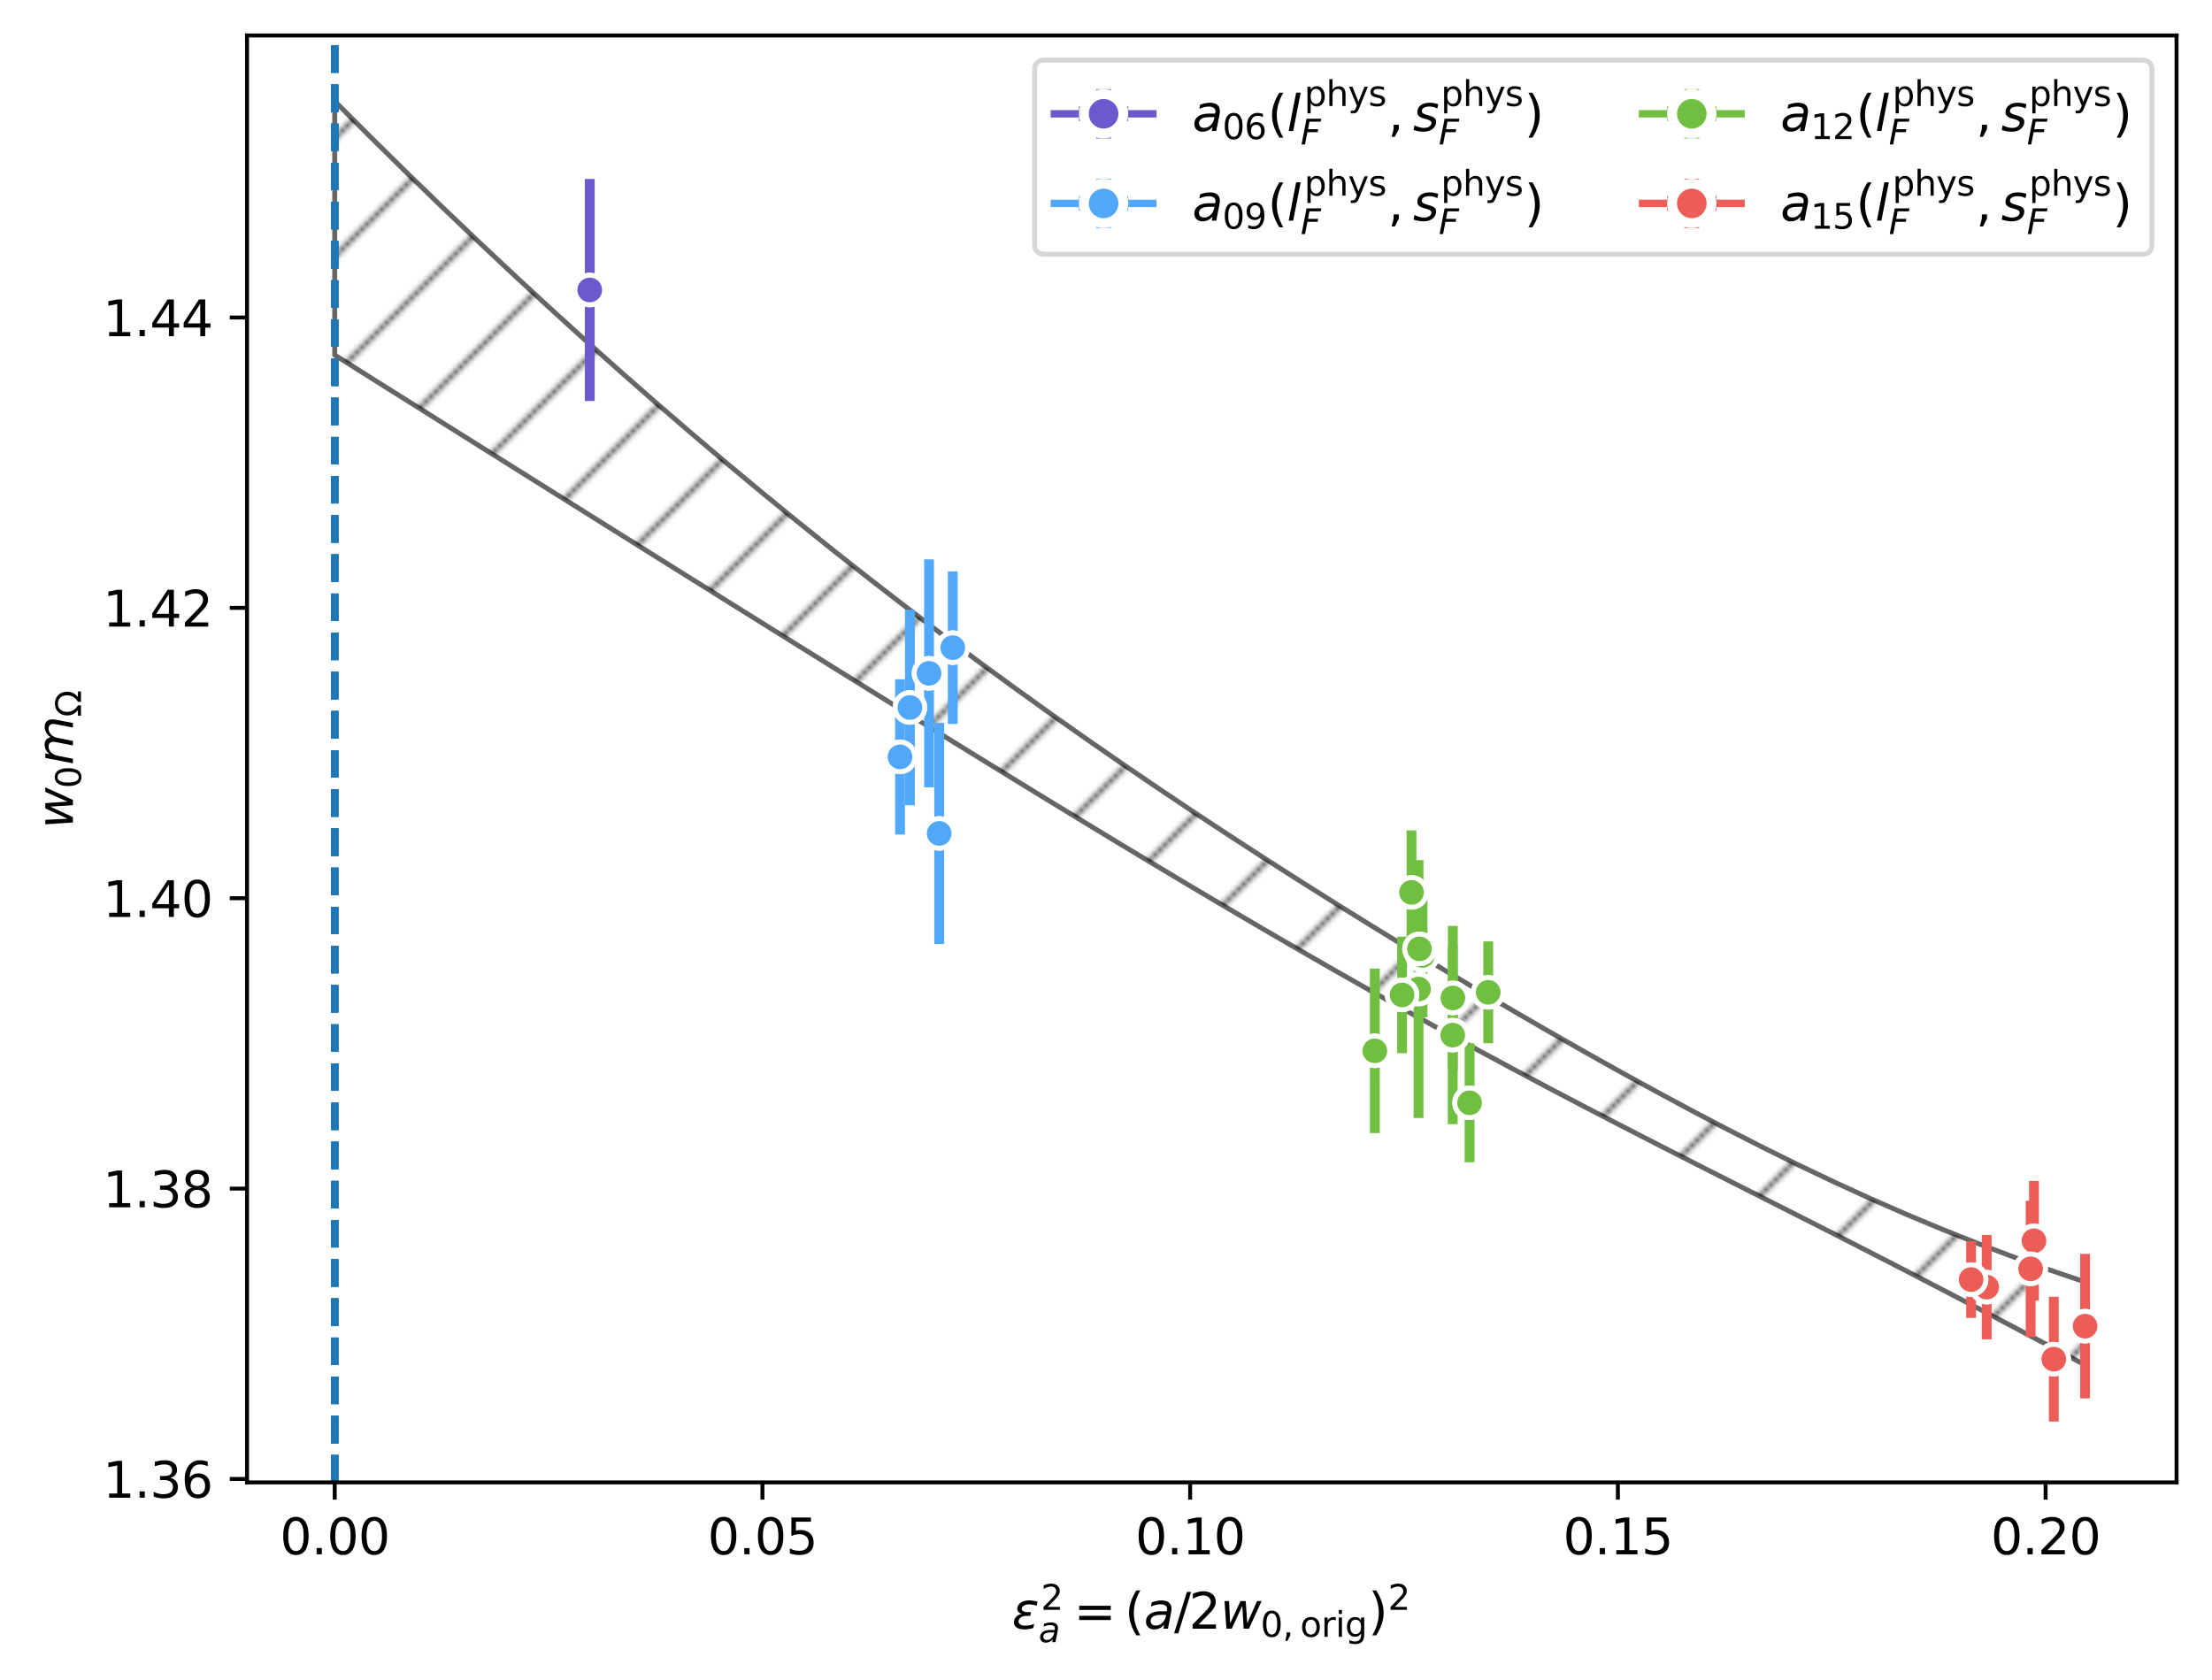 <?xml version="1.0" encoding="utf-8" standalone="no"?>
<!DOCTYPE svg PUBLIC "-//W3C//DTD SVG 1.1//EN"
  "http://www.w3.org/Graphics/SVG/1.1/DTD/svg11.dtd">
<svg xmlns:xlink="http://www.w3.org/1999/xlink" width="449.024pt" height="341.038pt" viewBox="0 0 449.024 341.038" xmlns="http://www.w3.org/2000/svg" version="1.1">
 <defs>
  <style type="text/css">*{stroke-linejoin: round; stroke-linecap: butt}</style>
 </defs>
 <g id="figure_1">
  <g id="patch_1">
   <path d="M 0 341.038 
L 449.024 341.038 
L 449.024 0 
L 0 0 
z
" style="fill: #ffffff"/>
  </g>
  <g id="axes_1">
   <g id="patch_2">
    <path d="M 50.144 300.96 
L 441.824 300.96 
L 441.824 7.2 
L 50.144 7.2 
z
" style="fill: #ffffff"/>
   </g>
   <g id="FillBetweenPolyCollection_1">
    <path d="M 67.947 20.553 
L 67.947 72.084 
L 75.199 76.644 
L 82.45 81.202 
L 89.701 85.758 
L 96.953 90.313 
L 104.204 94.865 
L 111.455 99.414 
L 118.707 103.961 
L 125.958 108.505 
L 133.209 113.047 
L 140.461 117.584 
L 147.712 122.118 
L 154.963 126.648 
L 162.215 131.172 
L 169.466 135.691 
L 176.717 140.202 
L 183.969 144.704 
L 191.22 149.195 
L 198.471 153.674 
L 205.722 158.136 
L 212.974 162.58 
L 220.225 167.002 
L 227.476 171.399 
L 234.728 175.766 
L 241.979 180.1 
L 249.23 184.397 
L 256.482 188.653 
L 263.733 192.865 
L 270.984 197.03 
L 278.236 201.146 
L 285.487 205.209 
L 292.738 209.22 
L 299.99 213.177 
L 307.241 217.081 
L 314.492 220.935 
L 321.744 224.74 
L 328.995 228.501 
L 336.246 232.226 
L 343.498 235.921 
L 350.749 239.597 
L 358 243.265 
L 365.251 246.935 
L 372.503 250.617 
L 379.754 254.322 
L 387.005 258.053 
L 394.257 261.814 
L 401.508 265.605 
L 408.759 269.424 
L 416.011 273.267 
L 423.262 277.131 
L 423.262 260.275 
L 423.262 260.275 
L 416.011 257.807 
L 408.759 255.204 
L 401.508 252.461 
L 394.257 249.576 
L 387.005 246.546 
L 379.754 243.372 
L 372.503 240.056 
L 365.251 236.604 
L 358 233.024 
L 350.749 229.328 
L 343.498 225.525 
L 336.246 221.628 
L 328.995 217.645 
L 321.744 213.585 
L 314.492 209.453 
L 307.241 205.256 
L 299.99 200.995 
L 292.738 196.672 
L 285.487 192.289 
L 278.236 187.844 
L 270.984 183.337 
L 263.733 178.766 
L 256.482 174.127 
L 249.23 169.418 
L 241.979 164.635 
L 234.728 159.776 
L 227.476 154.835 
L 220.225 149.81 
L 212.974 144.696 
L 205.722 139.49 
L 198.471 134.188 
L 191.22 128.789 
L 183.969 123.288 
L 176.717 117.684 
L 169.466 111.975 
L 162.215 106.159 
L 154.963 100.236 
L 147.712 94.204 
L 140.461 88.063 
L 133.209 81.811 
L 125.958 75.449 
L 118.707 68.977 
L 111.455 62.393 
L 104.204 55.698 
L 96.953 48.892 
L 89.701 41.975 
L 82.45 34.946 
L 75.199 27.805 
L 67.947 20.553 
z
" clip-path="url(#pa8b507c414)" style="fill: url(#h93d1b6ee39); stroke: #000000; stroke-opacity: 0.6"/>
   </g>
   <g id="matplotlib.axis_1">
    <g id="xtick_1">
     <g id="line2d_1">
      <defs>
       <path id="mc426a10a10" d="M 0 0 
L 0 3.5 
" style="stroke: #000000; stroke-width: 0.8"/>
      </defs>
      <g>
       <use xlink:href="#mc426a10a10" x="67.947" y="300.96" style="stroke: #000000; stroke-width: 0.8"/>
      </g>
     </g>
     <g id="text_1">
      <!-- 0.00 -->
      <g transform="translate(56.815 315.558) scale(0.1 -0.1)">
       <defs>
        <path id="DejaVuSans-30" d="M 2034 4250 
Q 1547 4250 1301 3770 
Q 1056 3291 1056 2328 
Q 1056 1369 1301 889 
Q 1547 409 2034 409 
Q 2525 409 2770 889 
Q 3016 1369 3016 2328 
Q 3016 3291 2770 3770 
Q 2525 4250 2034 4250 
z
M 2034 4750 
Q 2819 4750 3233 4129 
Q 3647 3509 3647 2328 
Q 3647 1150 3233 529 
Q 2819 -91 2034 -91 
Q 1250 -91 836 529 
Q 422 1150 422 2328 
Q 422 3509 836 4129 
Q 1250 4750 2034 4750 
z
" transform="scale(0.016)"/>
        <path id="DejaVuSans-2e" d="M 684 794 
L 1344 794 
L 1344 0 
L 684 0 
L 684 794 
z
" transform="scale(0.016)"/>
       </defs>
       <use xlink:href="#DejaVuSans-30"/>
       <use xlink:href="#DejaVuSans-2e" transform="translate(63.623 0)"/>
       <use xlink:href="#DejaVuSans-30" transform="translate(95.41 0)"/>
       <use xlink:href="#DejaVuSans-30" transform="translate(159.033 0)"/>
      </g>
     </g>
    </g>
    <g id="xtick_2">
     <g id="line2d_2">
      <g>
       <use xlink:href="#mc426a10a10" x="154.772" y="300.96" style="stroke: #000000; stroke-width: 0.8"/>
      </g>
     </g>
     <g id="text_2">
      <!-- 0.05 -->
      <g transform="translate(143.639 315.558) scale(0.1 -0.1)">
       <defs>
        <path id="DejaVuSans-35" d="M 691 4666 
L 3169 4666 
L 3169 4134 
L 1269 4134 
L 1269 2991 
Q 1406 3038 1543 3061 
Q 1681 3084 1819 3084 
Q 2600 3084 3056 2656 
Q 3513 2228 3513 1497 
Q 3513 744 3044 326 
Q 2575 -91 1722 -91 
Q 1428 -91 1123 -41 
Q 819 9 494 109 
L 494 744 
Q 775 591 1075 516 
Q 1375 441 1709 441 
Q 2250 441 2565 725 
Q 2881 1009 2881 1497 
Q 2881 1984 2565 2268 
Q 2250 2553 1709 2553 
Q 1456 2553 1204 2497 
Q 953 2441 691 2322 
L 691 4666 
z
" transform="scale(0.016)"/>
       </defs>
       <use xlink:href="#DejaVuSans-30"/>
       <use xlink:href="#DejaVuSans-2e" transform="translate(63.623 0)"/>
       <use xlink:href="#DejaVuSans-30" transform="translate(95.41 0)"/>
       <use xlink:href="#DejaVuSans-35" transform="translate(159.033 0)"/>
      </g>
     </g>
    </g>
    <g id="xtick_3">
     <g id="line2d_3">
      <g>
       <use xlink:href="#mc426a10a10" x="241.596" y="300.96" style="stroke: #000000; stroke-width: 0.8"/>
      </g>
     </g>
     <g id="text_3">
      <!-- 0.10 -->
      <g transform="translate(230.464 315.558) scale(0.1 -0.1)">
       <defs>
        <path id="DejaVuSans-31" d="M 794 531 
L 1825 531 
L 1825 4091 
L 703 3866 
L 703 4441 
L 1819 4666 
L 2450 4666 
L 2450 531 
L 3481 531 
L 3481 0 
L 794 0 
L 794 531 
z
" transform="scale(0.016)"/>
       </defs>
       <use xlink:href="#DejaVuSans-30"/>
       <use xlink:href="#DejaVuSans-2e" transform="translate(63.623 0)"/>
       <use xlink:href="#DejaVuSans-31" transform="translate(95.41 0)"/>
       <use xlink:href="#DejaVuSans-30" transform="translate(159.033 0)"/>
      </g>
     </g>
    </g>
    <g id="xtick_4">
     <g id="line2d_4">
      <g>
       <use xlink:href="#mc426a10a10" x="328.421" y="300.96" style="stroke: #000000; stroke-width: 0.8"/>
      </g>
     </g>
     <g id="text_4">
      <!-- 0.15 -->
      <g transform="translate(317.288 315.558) scale(0.1 -0.1)">
       <use xlink:href="#DejaVuSans-30"/>
       <use xlink:href="#DejaVuSans-2e" transform="translate(63.623 0)"/>
       <use xlink:href="#DejaVuSans-31" transform="translate(95.41 0)"/>
       <use xlink:href="#DejaVuSans-35" transform="translate(159.033 0)"/>
      </g>
     </g>
    </g>
    <g id="xtick_5">
     <g id="line2d_5">
      <g>
       <use xlink:href="#mc426a10a10" x="415.245" y="300.96" style="stroke: #000000; stroke-width: 0.8"/>
      </g>
     </g>
     <g id="text_5">
      <!-- 0.20 -->
      <g transform="translate(404.113 315.558) scale(0.1 -0.1)">
       <defs>
        <path id="DejaVuSans-32" d="M 1228 531 
L 3431 531 
L 3431 0 
L 469 0 
L 469 531 
Q 828 903 1448 1529 
Q 2069 2156 2228 2338 
Q 2531 2678 2651 2914 
Q 2772 3150 2772 3378 
Q 2772 3750 2511 3984 
Q 2250 4219 1831 4219 
Q 1534 4219 1204 4116 
Q 875 4013 500 3803 
L 500 4441 
Q 881 4594 1212 4672 
Q 1544 4750 1819 4750 
Q 2544 4750 2975 4387 
Q 3406 4025 3406 3419 
Q 3406 3131 3298 2873 
Q 3191 2616 2906 2266 
Q 2828 2175 2409 1742 
Q 1991 1309 1228 531 
z
" transform="scale(0.016)"/>
       </defs>
       <use xlink:href="#DejaVuSans-30"/>
       <use xlink:href="#DejaVuSans-2e" transform="translate(63.623 0)"/>
       <use xlink:href="#DejaVuSans-32" transform="translate(95.41 0)"/>
       <use xlink:href="#DejaVuSans-30" transform="translate(159.033 0)"/>
      </g>
     </g>
    </g>
    <g id="text_6">
     <!-- $\epsilon^2_a = (a / 2 w_{0,\mathrm{orig}})^2$ -->
     <g transform="translate(205.434 330.738) scale(0.1 -0.1)">
      <defs>
       <path id="DejaVuSans-Oblique-3b5" d="M 1263 1888 
Q 925 1963 778 2166 
Q 669 2309 669 2503 
Q 669 3034 1175 3344 
Q 1575 3588 2188 3588 
Q 2425 3588 2684 3550 
Q 2944 3513 3234 3438 
L 3134 2916 
Q 2847 3006 2606 3047 
Q 2359 3088 2138 3088 
Q 1766 3088 1522 2944 
Q 1228 2772 1228 2522 
Q 1228 2356 1381 2241 
Q 1563 2103 1925 2103 
L 2409 2103 
L 2319 1628 
L 1856 1628 
Q 1425 1628 1172 1469 
Q 828 1253 828 916 
Q 828 703 1013 563 
Q 1244 388 1716 388 
Q 2006 388 2284 444 
Q 2563 503 2806 619 
L 2700 84 
Q 2403 -3 2131 -47 
Q 1859 -91 1609 -91 
Q 866 -91 516 194 
Q 250 413 250 781 
Q 250 1278 600 1584 
Q 859 1813 1263 1888 
z
" transform="scale(0.016)"/>
       <path id="DejaVuSans-Oblique-61" d="M 3438 1997 
L 3047 0 
L 2472 0 
L 2578 531 
Q 2325 219 2001 64 
Q 1678 -91 1281 -91 
Q 834 -91 548 182 
Q 263 456 263 884 
Q 263 1497 752 1853 
Q 1241 2209 2100 2209 
L 2900 2209 
L 2931 2363 
Q 2938 2388 2941 2417 
Q 2944 2447 2944 2509 
Q 2944 2788 2717 2942 
Q 2491 3097 2081 3097 
Q 1800 3097 1504 3025 
Q 1209 2953 897 2809 
L 997 3341 
Q 1322 3463 1633 3523 
Q 1944 3584 2234 3584 
Q 2853 3584 3176 3315 
Q 3500 3047 3500 2534 
Q 3500 2431 3484 2292 
Q 3469 2153 3438 1997 
z
M 2816 1759 
L 2241 1759 
Q 1534 1759 1195 1570 
Q 856 1381 856 984 
Q 856 709 1029 553 
Q 1203 397 1509 397 
Q 1978 397 2328 733 
Q 2678 1069 2791 1631 
L 2816 1759 
z
" transform="scale(0.016)"/>
       <path id="DejaVuSans-3d" d="M 678 2906 
L 4684 2906 
L 4684 2381 
L 678 2381 
L 678 2906 
z
M 678 1631 
L 4684 1631 
L 4684 1100 
L 678 1100 
L 678 1631 
z
" transform="scale(0.016)"/>
       <path id="DejaVuSans-28" d="M 1984 4856 
Q 1566 4138 1362 3434 
Q 1159 2731 1159 2009 
Q 1159 1288 1364 580 
Q 1569 -128 1984 -844 
L 1484 -844 
Q 1016 -109 783 600 
Q 550 1309 550 2009 
Q 550 2706 781 3412 
Q 1013 4119 1484 4856 
L 1984 4856 
z
" transform="scale(0.016)"/>
       <path id="DejaVuSans-2f" d="M 1625 4666 
L 2156 4666 
L 531 -594 
L 0 -594 
L 1625 4666 
z
" transform="scale(0.016)"/>
       <path id="DejaVuSans-Oblique-77" d="M 544 3500 
L 1113 3500 
L 1259 684 
L 2566 3500 
L 3231 3500 
L 3425 684 
L 4666 3500 
L 5241 3500 
L 3641 0 
L 2969 0 
L 2797 2900 
L 1459 0 
L 781 0 
L 544 3500 
z
" transform="scale(0.016)"/>
       <path id="DejaVuSans-2c" d="M 750 794 
L 1409 794 
L 1409 256 
L 897 -744 
L 494 -744 
L 750 256 
L 750 794 
z
" transform="scale(0.016)"/>
       <path id="DejaVuSans-6f" d="M 1959 3097 
Q 1497 3097 1228 2736 
Q 959 2375 959 1747 
Q 959 1119 1226 758 
Q 1494 397 1959 397 
Q 2419 397 2687 759 
Q 2956 1122 2956 1747 
Q 2956 2369 2687 2733 
Q 2419 3097 1959 3097 
z
M 1959 3584 
Q 2709 3584 3137 3096 
Q 3566 2609 3566 1747 
Q 3566 888 3137 398 
Q 2709 -91 1959 -91 
Q 1206 -91 779 398 
Q 353 888 353 1747 
Q 353 2609 779 3096 
Q 1206 3584 1959 3584 
z
" transform="scale(0.016)"/>
       <path id="DejaVuSans-72" d="M 2631 2963 
Q 2534 3019 2420 3045 
Q 2306 3072 2169 3072 
Q 1681 3072 1420 2755 
Q 1159 2438 1159 1844 
L 1159 0 
L 581 0 
L 581 3500 
L 1159 3500 
L 1159 2956 
Q 1341 3275 1631 3429 
Q 1922 3584 2338 3584 
Q 2397 3584 2469 3576 
Q 2541 3569 2628 3553 
L 2631 2963 
z
" transform="scale(0.016)"/>
       <path id="DejaVuSans-69" d="M 603 3500 
L 1178 3500 
L 1178 0 
L 603 0 
L 603 3500 
z
M 603 4863 
L 1178 4863 
L 1178 4134 
L 603 4134 
L 603 4863 
z
" transform="scale(0.016)"/>
       <path id="DejaVuSans-67" d="M 2906 1791 
Q 2906 2416 2648 2759 
Q 2391 3103 1925 3103 
Q 1463 3103 1205 2759 
Q 947 2416 947 1791 
Q 947 1169 1205 825 
Q 1463 481 1925 481 
Q 2391 481 2648 825 
Q 2906 1169 2906 1791 
z
M 3481 434 
Q 3481 -459 3084 -895 
Q 2688 -1331 1869 -1331 
Q 1566 -1331 1297 -1286 
Q 1028 -1241 775 -1147 
L 775 -588 
Q 1028 -725 1275 -790 
Q 1522 -856 1778 -856 
Q 2344 -856 2625 -561 
Q 2906 -266 2906 331 
L 2906 616 
Q 2728 306 2450 153 
Q 2172 0 1784 0 
Q 1141 0 747 490 
Q 353 981 353 1791 
Q 353 2603 747 3093 
Q 1141 3584 1784 3584 
Q 2172 3584 2450 3431 
Q 2728 3278 2906 2969 
L 2906 3500 
L 3481 3500 
L 3481 434 
z
" transform="scale(0.016)"/>
       <path id="DejaVuSans-29" d="M 513 4856 
L 1013 4856 
Q 1481 4119 1714 3412 
Q 1947 2706 1947 2009 
Q 1947 1309 1714 600 
Q 1481 -109 1013 -844 
L 513 -844 
Q 928 -128 1133 580 
Q 1338 1288 1338 2009 
Q 1338 2731 1133 3434 
Q 928 4138 513 4856 
z
" transform="scale(0.016)"/>
      </defs>
      <use xlink:href="#DejaVuSans-Oblique-3b5" transform="translate(0 0.766)"/>
      <use xlink:href="#DejaVuSans-32" transform="translate(58.711 39.047) scale(0.7)"/>
      <use xlink:href="#DejaVuSans-Oblique-61" transform="translate(54.053 -26.578) scale(0.7)"/>
      <use xlink:href="#DejaVuSans-3d" transform="translate(125.464 0.766)"/>
      <use xlink:href="#DejaVuSans-28" transform="translate(228.736 0.766)"/>
      <use xlink:href="#DejaVuSans-Oblique-61" transform="translate(267.749 0.766)"/>
      <use xlink:href="#DejaVuSans-2f" transform="translate(329.029 0.766)"/>
      <use xlink:href="#DejaVuSans-32" transform="translate(359.095 0.766)"/>
      <use xlink:href="#DejaVuSans-Oblique-77" transform="translate(422.718 0.766)"/>
      <use xlink:href="#DejaVuSans-30" transform="translate(504.505 -15.641) scale(0.7)"/>
      <use xlink:href="#DejaVuSans-2c" transform="translate(549.041 -15.641) scale(0.7)"/>
      <use xlink:href="#DejaVuSans-6f" transform="translate(584.93 -15.641) scale(0.7)"/>
      <use xlink:href="#DejaVuSans-72" transform="translate(627.757 -15.641) scale(0.7)"/>
      <use xlink:href="#DejaVuSans-69" transform="translate(656.537 -15.641) scale(0.7)"/>
      <use xlink:href="#DejaVuSans-67" transform="translate(675.985 -15.641) scale(0.7)"/>
      <use xlink:href="#DejaVuSans-29" transform="translate(723.153 0.766)"/>
      <use xlink:href="#DejaVuSans-32" transform="translate(763.123 39.047) scale(0.7)"/>
     </g>
    </g>
   </g>
   <g id="matplotlib.axis_2">
    <g id="ytick_1">
     <g id="line2d_6">
      <defs>
       <path id="m1fed98cfb3" d="M 0 0 
L -3.5 0 
" style="stroke: #000000; stroke-width: 0.8"/>
      </defs>
      <g>
       <use xlink:href="#m1fed98cfb3" x="50.144" y="300.262" style="stroke: #000000; stroke-width: 0.8"/>
      </g>
     </g>
     <g id="text_7">
      <!-- 1.36 -->
      <g transform="translate(20.878 304.062) scale(0.1 -0.1)">
       <defs>
        <path id="DejaVuSans-33" d="M 2597 2516 
Q 3050 2419 3304 2112 
Q 3559 1806 3559 1356 
Q 3559 666 3084 287 
Q 2609 -91 1734 -91 
Q 1441 -91 1130 -33 
Q 819 25 488 141 
L 488 750 
Q 750 597 1062 519 
Q 1375 441 1716 441 
Q 2309 441 2620 675 
Q 2931 909 2931 1356 
Q 2931 1769 2642 2001 
Q 2353 2234 1838 2234 
L 1294 2234 
L 1294 2753 
L 1863 2753 
Q 2328 2753 2575 2939 
Q 2822 3125 2822 3475 
Q 2822 3834 2567 4026 
Q 2313 4219 1838 4219 
Q 1578 4219 1281 4162 
Q 984 4106 628 3988 
L 628 4550 
Q 988 4650 1302 4700 
Q 1616 4750 1894 4750 
Q 2613 4750 3031 4423 
Q 3450 4097 3450 3541 
Q 3450 3153 3228 2886 
Q 3006 2619 2597 2516 
z
" transform="scale(0.016)"/>
        <path id="DejaVuSans-36" d="M 2113 2584 
Q 1688 2584 1439 2293 
Q 1191 2003 1191 1497 
Q 1191 994 1439 701 
Q 1688 409 2113 409 
Q 2538 409 2786 701 
Q 3034 994 3034 1497 
Q 3034 2003 2786 2293 
Q 2538 2584 2113 2584 
z
M 3366 4563 
L 3366 3988 
Q 3128 4100 2886 4159 
Q 2644 4219 2406 4219 
Q 1781 4219 1451 3797 
Q 1122 3375 1075 2522 
Q 1259 2794 1537 2939 
Q 1816 3084 2150 3084 
Q 2853 3084 3261 2657 
Q 3669 2231 3669 1497 
Q 3669 778 3244 343 
Q 2819 -91 2113 -91 
Q 1303 -91 875 529 
Q 447 1150 447 2328 
Q 447 3434 972 4092 
Q 1497 4750 2381 4750 
Q 2619 4750 2861 4703 
Q 3103 4656 3366 4563 
z
" transform="scale(0.016)"/>
       </defs>
       <use xlink:href="#DejaVuSans-31"/>
       <use xlink:href="#DejaVuSans-2e" transform="translate(63.623 0)"/>
       <use xlink:href="#DejaVuSans-33" transform="translate(95.41 0)"/>
       <use xlink:href="#DejaVuSans-36" transform="translate(159.033 0)"/>
      </g>
     </g>
    </g>
    <g id="ytick_2">
     <g id="line2d_7">
      <g>
       <use xlink:href="#m1fed98cfb3" x="50.144" y="241.312" style="stroke: #000000; stroke-width: 0.8"/>
      </g>
     </g>
     <g id="text_8">
      <!-- 1.38 -->
      <g transform="translate(20.878 245.111) scale(0.1 -0.1)">
       <defs>
        <path id="DejaVuSans-38" d="M 2034 2216 
Q 1584 2216 1326 1975 
Q 1069 1734 1069 1313 
Q 1069 891 1326 650 
Q 1584 409 2034 409 
Q 2484 409 2743 651 
Q 3003 894 3003 1313 
Q 3003 1734 2745 1975 
Q 2488 2216 2034 2216 
z
M 1403 2484 
Q 997 2584 770 2862 
Q 544 3141 544 3541 
Q 544 4100 942 4425 
Q 1341 4750 2034 4750 
Q 2731 4750 3128 4425 
Q 3525 4100 3525 3541 
Q 3525 3141 3298 2862 
Q 3072 2584 2669 2484 
Q 3125 2378 3379 2068 
Q 3634 1759 3634 1313 
Q 3634 634 3220 271 
Q 2806 -91 2034 -91 
Q 1263 -91 848 271 
Q 434 634 434 1313 
Q 434 1759 690 2068 
Q 947 2378 1403 2484 
z
M 1172 3481 
Q 1172 3119 1398 2916 
Q 1625 2713 2034 2713 
Q 2441 2713 2670 2916 
Q 2900 3119 2900 3481 
Q 2900 3844 2670 4047 
Q 2441 4250 2034 4250 
Q 1625 4250 1398 4047 
Q 1172 3844 1172 3481 
z
" transform="scale(0.016)"/>
       </defs>
       <use xlink:href="#DejaVuSans-31"/>
       <use xlink:href="#DejaVuSans-2e" transform="translate(63.623 0)"/>
       <use xlink:href="#DejaVuSans-33" transform="translate(95.41 0)"/>
       <use xlink:href="#DejaVuSans-38" transform="translate(159.033 0)"/>
      </g>
     </g>
    </g>
    <g id="ytick_3">
     <g id="line2d_8">
      <g>
       <use xlink:href="#m1fed98cfb3" x="50.144" y="182.361" style="stroke: #000000; stroke-width: 0.8"/>
      </g>
     </g>
     <g id="text_9">
      <!-- 1.40 -->
      <g transform="translate(20.878 186.16) scale(0.1 -0.1)">
       <defs>
        <path id="DejaVuSans-34" d="M 2419 4116 
L 825 1625 
L 2419 1625 
L 2419 4116 
z
M 2253 4666 
L 3047 4666 
L 3047 1625 
L 3713 1625 
L 3713 1100 
L 3047 1100 
L 3047 0 
L 2419 0 
L 2419 1100 
L 313 1100 
L 313 1709 
L 2253 4666 
z
" transform="scale(0.016)"/>
       </defs>
       <use xlink:href="#DejaVuSans-31"/>
       <use xlink:href="#DejaVuSans-2e" transform="translate(63.623 0)"/>
       <use xlink:href="#DejaVuSans-34" transform="translate(95.41 0)"/>
       <use xlink:href="#DejaVuSans-30" transform="translate(159.033 0)"/>
      </g>
     </g>
    </g>
    <g id="ytick_4">
     <g id="line2d_9">
      <g>
       <use xlink:href="#m1fed98cfb3" x="50.144" y="123.41" style="stroke: #000000; stroke-width: 0.8"/>
      </g>
     </g>
     <g id="text_10">
      <!-- 1.42 -->
      <g transform="translate(20.878 127.209) scale(0.1 -0.1)">
       <use xlink:href="#DejaVuSans-31"/>
       <use xlink:href="#DejaVuSans-2e" transform="translate(63.623 0)"/>
       <use xlink:href="#DejaVuSans-34" transform="translate(95.41 0)"/>
       <use xlink:href="#DejaVuSans-32" transform="translate(159.033 0)"/>
      </g>
     </g>
    </g>
    <g id="ytick_5">
     <g id="line2d_10">
      <g>
       <use xlink:href="#m1fed98cfb3" x="50.144" y="64.459" style="stroke: #000000; stroke-width: 0.8"/>
      </g>
     </g>
     <g id="text_11">
      <!-- 1.44 -->
      <g transform="translate(20.878 68.258) scale(0.1 -0.1)">
       <use xlink:href="#DejaVuSans-31"/>
       <use xlink:href="#DejaVuSans-2e" transform="translate(63.623 0)"/>
       <use xlink:href="#DejaVuSans-34" transform="translate(95.41 0)"/>
       <use xlink:href="#DejaVuSans-34" transform="translate(159.033 0)"/>
      </g>
     </g>
    </g>
    <g id="text_12">
     <!-- $w_0 m_\Omega$ -->
     <g transform="translate(14.798 168.23) rotate(-90) scale(0.1 -0.1)">
      <defs>
       <path id="DejaVuSans-Oblique-6d" d="M 5747 2113 
L 5338 0 
L 4763 0 
L 5166 2094 
Q 5191 2228 5203 2325 
Q 5216 2422 5216 2491 
Q 5216 2772 5059 2928 
Q 4903 3084 4622 3084 
Q 4203 3084 3875 2770 
Q 3547 2456 3450 1953 
L 3066 0 
L 2491 0 
L 2900 2094 
Q 2925 2209 2937 2307 
Q 2950 2406 2950 2484 
Q 2950 2769 2794 2926 
Q 2638 3084 2363 3084 
Q 1938 3084 1609 2770 
Q 1281 2456 1184 1953 
L 800 0 
L 225 0 
L 909 3500 
L 1484 3500 
L 1375 2956 
Q 1609 3263 1923 3423 
Q 2238 3584 2597 3584 
Q 2978 3584 3223 3384 
Q 3469 3184 3519 2828 
Q 3781 3197 4126 3390 
Q 4472 3584 4856 3584 
Q 5306 3584 5551 3325 
Q 5797 3066 5797 2591 
Q 5797 2488 5784 2364 
Q 5772 2241 5747 2113 
z
" transform="scale(0.016)"/>
       <path id="DejaVuSans-3a9" d="M 4647 556 
L 4647 0 
L 2772 0 
L 2772 556 
Q 3325 859 3634 1378 
Q 3944 1897 3944 2528 
Q 3944 3278 3531 3731 
Q 3119 4184 2444 4184 
Q 1769 4184 1355 3729 
Q 941 3275 941 2528 
Q 941 1897 1250 1378 
Q 1563 859 2119 556 
L 2119 0 
L 244 0 
L 244 556 
L 1241 556 
Q 747 991 519 1456 
Q 294 1922 294 2497 
Q 294 3491 894 4106 
Q 1491 4722 2444 4722 
Q 3391 4722 3994 4106 
Q 4594 3494 4594 2528 
Q 4594 1922 4372 1459 
Q 4150 997 3647 556 
L 4647 556 
z
" transform="scale(0.016)"/>
      </defs>
      <use xlink:href="#DejaVuSans-Oblique-77"/>
      <use xlink:href="#DejaVuSans-30" transform="translate(81.787 -16.406) scale(0.7)"/>
      <use xlink:href="#DejaVuSans-Oblique-6d" transform="translate(129.058 0)"/>
      <use xlink:href="#DejaVuSans-3a9" transform="translate(226.47 -16.406) scale(0.7)"/>
     </g>
    </g>
   </g>
   <g id="line2d_11">
    <path d="M 67.947 300.96 
L 67.947 7.2 
" clip-path="url(#pa8b507c414)" style="fill: none; stroke-dasharray: 5.55,2.4; stroke-dashoffset: 0; stroke: #1f77b4; stroke-width: 1.5"/>
   </g>
   <g id="line2d_12">
    <path d="M 67.947 300.96 
L 67.947 7.2 
" clip-path="url(#pa8b507c414)" style="fill: none; stroke-dasharray: 5.55,2.4; stroke-dashoffset: 0; stroke: #1f77b4; stroke-width: 1.5"/>
   </g>
   <g id="line2d_13">
    <path d="M 67.947 300.96 
L 67.947 7.2 
" clip-path="url(#pa8b507c414)" style="fill: none; stroke-dasharray: 5.55,2.4; stroke-dashoffset: 0; stroke: #1f77b4; stroke-width: 1.5"/>
   </g>
   <g id="line2d_14">
    <path d="M 67.947 300.96 
L 67.947 7.2 
" clip-path="url(#pa8b507c414)" style="fill: none; stroke-dasharray: 5.55,2.4; stroke-dashoffset: 0; stroke: #1f77b4; stroke-width: 1.5"/>
   </g>
   <g id="line2d_15">
    <path d="M 67.947 300.96 
L 67.947 7.2 
" clip-path="url(#pa8b507c414)" style="fill: none; stroke-dasharray: 5.55,2.4; stroke-dashoffset: 0; stroke: #1f77b4; stroke-width: 1.5"/>
   </g>
   <g id="line2d_16">
    <path d="M 424.02 269.239 
L 422.504 269.239 
" clip-path="url(#pa8b507c414)" style="fill: none; stroke: #ec5d57; stroke-width: 2; stroke-linecap: square"/>
   </g>
   <g id="line2d_17">
    <path d="M 423.262 255.57 
L 423.262 282.908 
" clip-path="url(#pa8b507c414)" style="fill: none; stroke: #ec5d57; stroke-width: 2; stroke-linecap: square"/>
   </g>
   <g id="line2d_18">
    <path d="M 417.582 275.939 
L 416.244 275.939 
" clip-path="url(#pa8b507c414)" style="fill: none; stroke: #ec5d57; stroke-width: 2; stroke-linecap: square"/>
   </g>
   <g id="line2d_19">
    <path d="M 416.914 264.271 
L 416.912 287.607 
" clip-path="url(#pa8b507c414)" style="fill: none; stroke: #ec5d57; stroke-width: 2; stroke-linecap: square"/>
   </g>
   <g id="line2d_20">
    <path d="M 413.232 251.909 
L 412.534 251.908 
" clip-path="url(#pa8b507c414)" style="fill: none; stroke: #ec5d57; stroke-width: 2; stroke-linecap: square"/>
   </g>
   <g id="line2d_21">
    <path d="M 412.884 240.751 
L 412.883 263.066 
" clip-path="url(#pa8b507c414)" style="fill: none; stroke: #ec5d57; stroke-width: 2; stroke-linecap: square"/>
   </g>
   <g id="line2d_22">
    <path d="M 412.661 257.605 
L 411.755 257.604 
" clip-path="url(#pa8b507c414)" style="fill: none; stroke: #ec5d57; stroke-width: 2; stroke-linecap: square"/>
   </g>
   <g id="line2d_23">
    <path d="M 412.21 244.783 
L 412.207 270.426 
" clip-path="url(#pa8b507c414)" style="fill: none; stroke: #ec5d57; stroke-width: 2; stroke-linecap: square"/>
   </g>
   <g id="line2d_24">
    <path d="M 403.686 261.319 
L 402.89 261.319 
" clip-path="url(#pa8b507c414)" style="fill: none; stroke: #ec5d57; stroke-width: 2; stroke-linecap: square"/>
   </g>
   <g id="line2d_25">
    <path d="M 403.288 251.719 
L 403.287 270.918 
" clip-path="url(#pa8b507c414)" style="fill: none; stroke: #ec5d57; stroke-width: 2; stroke-linecap: square"/>
   </g>
   <g id="line2d_26">
    <path d="M 400.293 259.782 
L 399.943 259.782 
" clip-path="url(#pa8b507c414)" style="fill: none; stroke: #ec5d57; stroke-width: 2; stroke-linecap: square"/>
   </g>
   <g id="line2d_27">
    <path d="M 400.118 253.003 
L 400.119 266.561 
" clip-path="url(#pa8b507c414)" style="fill: none; stroke: #ec5d57; stroke-width: 2; stroke-linecap: square"/>
   </g>
   <g id="line2d_28">
    <path d="M 302.359 201.464 
L 301.847 201.464 
" clip-path="url(#pa8b507c414)" style="fill: none; stroke: #70bf41; stroke-width: 2; stroke-linecap: square"/>
   </g>
   <g id="line2d_29">
    <path d="M 302.103 192.131 
L 302.103 210.798 
" clip-path="url(#pa8b507c414)" style="fill: none; stroke: #70bf41; stroke-width: 2; stroke-linecap: square"/>
   </g>
   <g id="line2d_30">
    <path d="M 298.652 223.893 
L 297.985 223.893 
" clip-path="url(#pa8b507c414)" style="fill: none; stroke: #70bf41; stroke-width: 2; stroke-linecap: square"/>
   </g>
   <g id="line2d_31">
    <path d="M 298.319 212.824 
L 298.318 234.963 
" clip-path="url(#pa8b507c414)" style="fill: none; stroke: #70bf41; stroke-width: 2; stroke-linecap: square"/>
   </g>
   <g id="line2d_32">
    <path d="M 295.069 210.158 
L 294.724 210.158 
" clip-path="url(#pa8b507c414)" style="fill: none; stroke: #70bf41; stroke-width: 2; stroke-linecap: square"/>
   </g>
   <g id="line2d_33">
    <path d="M 294.897 193.08 
L 294.896 227.236 
" clip-path="url(#pa8b507c414)" style="fill: none; stroke: #70bf41; stroke-width: 2; stroke-linecap: square"/>
   </g>
   <g id="line2d_34">
    <path d="M 295.337 202.606 
L 294.504 202.606 
" clip-path="url(#pa8b507c414)" style="fill: none; stroke: #70bf41; stroke-width: 2; stroke-linecap: square"/>
   </g>
   <g id="line2d_35">
    <path d="M 294.922 188.975 
L 294.919 216.238 
" clip-path="url(#pa8b507c414)" style="fill: none; stroke: #70bf41; stroke-width: 2; stroke-linecap: square"/>
   </g>
   <g id="line2d_36">
    <path d="M 279.432 213.34 
L 278.739 213.34 
" clip-path="url(#pa8b507c414)" style="fill: none; stroke: #70bf41; stroke-width: 2; stroke-linecap: square"/>
   </g>
   <g id="line2d_37">
    <path d="M 279.081 197.632 
L 279.089 229.048 
" clip-path="url(#pa8b507c414)" style="fill: none; stroke: #70bf41; stroke-width: 2; stroke-linecap: square"/>
   </g>
   <g id="line2d_38">
    <path d="M 289.229 193.981 
L 288.293 193.981 
" clip-path="url(#pa8b507c414)" style="fill: none; stroke: #70bf41; stroke-width: 2; stroke-linecap: square"/>
   </g>
   <g id="line2d_39">
    <path d="M 288.761 182.426 
L 288.761 205.535 
" clip-path="url(#pa8b507c414)" style="fill: none; stroke: #70bf41; stroke-width: 2; stroke-linecap: square"/>
   </g>
   <g id="line2d_40">
    <path d="M 288.344 192.641 
L 287.95 192.641 
" clip-path="url(#pa8b507c414)" style="fill: none; stroke: #70bf41; stroke-width: 2; stroke-linecap: square"/>
   </g>
   <g id="line2d_41">
    <path d="M 288.147 179.639 
L 288.147 205.644 
" clip-path="url(#pa8b507c414)" style="fill: none; stroke: #70bf41; stroke-width: 2; stroke-linecap: square"/>
   </g>
   <g id="line2d_42">
    <path d="M 288.269 200.799 
L 287.636 200.799 
" clip-path="url(#pa8b507c414)" style="fill: none; stroke: #70bf41; stroke-width: 2; stroke-linecap: square"/>
   </g>
   <g id="line2d_43">
    <path d="M 287.953 175.618 
L 287.952 225.979 
" clip-path="url(#pa8b507c414)" style="fill: none; stroke: #70bf41; stroke-width: 2; stroke-linecap: square"/>
   </g>
   <g id="line2d_44">
    <path d="M 286.662 181.179 
L 286.393 181.179 
" clip-path="url(#pa8b507c414)" style="fill: none; stroke: #70bf41; stroke-width: 2; stroke-linecap: square"/>
   </g>
   <g id="line2d_45">
    <path d="M 286.528 169.599 
L 286.528 192.759 
" clip-path="url(#pa8b507c414)" style="fill: none; stroke: #70bf41; stroke-width: 2; stroke-linecap: square"/>
   </g>
   <g id="line2d_46">
    <path d="M 284.771 201.993 
L 284.457 201.993 
" clip-path="url(#pa8b507c414)" style="fill: none; stroke: #70bf41; stroke-width: 2; stroke-linecap: square"/>
   </g>
   <g id="line2d_47">
    <path d="M 284.614 191.169 
L 284.614 212.816 
" clip-path="url(#pa8b507c414)" style="fill: none; stroke: #70bf41; stroke-width: 2; stroke-linecap: square"/>
   </g>
   <g id="line2d_48">
    <path d="M 193.753 131.49 
L 193.06 131.49 
" clip-path="url(#pa8b507c414)" style="fill: none; stroke: #51a7f9; stroke-width: 2; stroke-linecap: square"/>
   </g>
   <g id="line2d_49">
    <path d="M 193.405 117 
L 193.408 145.981 
" clip-path="url(#pa8b507c414)" style="fill: none; stroke: #51a7f9; stroke-width: 2; stroke-linecap: square"/>
   </g>
   <g id="line2d_50">
    <path d="M 190.976 169.2 
L 190.323 169.2 
" clip-path="url(#pa8b507c414)" style="fill: none; stroke: #51a7f9; stroke-width: 2; stroke-linecap: square"/>
   </g>
   <g id="line2d_51">
    <path d="M 190.65 147.75 
L 190.649 190.65 
" clip-path="url(#pa8b507c414)" style="fill: none; stroke: #51a7f9; stroke-width: 2; stroke-linecap: square"/>
   </g>
   <g id="line2d_52">
    <path d="M 188.861 136.698 
L 188.31 136.698 
" clip-path="url(#pa8b507c414)" style="fill: none; stroke: #51a7f9; stroke-width: 2; stroke-linecap: square"/>
   </g>
   <g id="line2d_53">
    <path d="M 188.586 114.557 
L 188.585 158.839 
" clip-path="url(#pa8b507c414)" style="fill: none; stroke: #51a7f9; stroke-width: 2; stroke-linecap: square"/>
   </g>
   <g id="line2d_54">
    <path d="M 184.849 143.634 
L 184.566 143.634 
" clip-path="url(#pa8b507c414)" style="fill: none; stroke: #51a7f9; stroke-width: 2; stroke-linecap: square"/>
   </g>
   <g id="line2d_55">
    <path d="M 184.708 124.788 
L 184.707 162.481 
" clip-path="url(#pa8b507c414)" style="fill: none; stroke: #51a7f9; stroke-width: 2; stroke-linecap: square"/>
   </g>
   <g id="line2d_56">
    <path d="M 182.817 153.667 
L 182.579 153.667 
" clip-path="url(#pa8b507c414)" style="fill: none; stroke: #51a7f9; stroke-width: 2; stroke-linecap: square"/>
   </g>
   <g id="line2d_57">
    <path d="M 182.698 138.904 
L 182.698 168.43 
" clip-path="url(#pa8b507c414)" style="fill: none; stroke: #51a7f9; stroke-width: 2; stroke-linecap: square"/>
   </g>
   <g id="line2d_58">
    <path d="M 119.788 58.872 
L 119.646 58.872 
" clip-path="url(#pa8b507c414)" style="fill: none; stroke: #6a5acd; stroke-width: 2; stroke-linecap: square"/>
   </g>
   <g id="line2d_59">
    <path d="M 119.717 37.33 
L 119.717 80.415 
" clip-path="url(#pa8b507c414)" style="fill: none; stroke: #6a5acd; stroke-width: 2; stroke-linecap: square"/>
   </g>
   <g id="LineCollection_1"/>
   <g id="LineCollection_2"/>
   <g id="LineCollection_3"/>
   <g id="LineCollection_4"/>
   <g id="LineCollection_5"/>
   <g id="LineCollection_6"/>
   <g id="LineCollection_7"/>
   <g id="LineCollection_8"/>
   <g id="line2d_60"/>
   <g id="line2d_61"/>
   <g id="line2d_62"/>
   <g id="line2d_63"/>
   <g id="patch_3">
    <path d="M 50.144 300.96 
L 50.144 7.2 
" style="fill: none; stroke: #000000; stroke-width: 0.8; stroke-linejoin: miter; stroke-linecap: square"/>
   </g>
   <g id="patch_4">
    <path d="M 441.824 300.96 
L 441.824 7.2 
" style="fill: none; stroke: #000000; stroke-width: 0.8; stroke-linejoin: miter; stroke-linecap: square"/>
   </g>
   <g id="patch_5">
    <path d="M 50.144 300.96 
L 441.824 300.96 
" style="fill: none; stroke: #000000; stroke-width: 0.8; stroke-linejoin: miter; stroke-linecap: square"/>
   </g>
   <g id="patch_6">
    <path d="M 50.144 7.2 
L 441.824 7.2 
" style="fill: none; stroke: #000000; stroke-width: 0.8; stroke-linejoin: miter; stroke-linecap: square"/>
   </g>
   <g id="line2d_64">
    <path d="M 423.262 269.239 
" clip-path="url(#pa8b507c414)" style="fill: none; stroke: #ec5d57; stroke-width: 1.5; stroke-linecap: square"/>
    <defs>
     <path id="m8f45c86892" d="M 0 3 
C 0.796 3 1.559 2.684 2.121 2.121 
C 2.684 1.559 3 0.796 3 0 
C 3 -0.796 2.684 -1.559 2.121 -2.121 
C 1.559 -2.684 0.796 -3 0 -3 
C -0.796 -3 -1.559 -2.684 -2.121 -2.121 
C -2.684 -1.559 -3 -0.796 -3 0 
C -3 0.796 -2.684 1.559 -2.121 2.121 
C -1.559 2.684 -0.796 3 0 3 
z
" style="stroke: #ffffff"/>
    </defs>
    <g clip-path="url(#pa8b507c414)">
     <use xlink:href="#m8f45c86892" x="423.262" y="269.239" style="fill: #ec5d57; stroke: #ffffff"/>
    </g>
   </g>
   <g id="line2d_65">
    <path d="M 423.262 269.239 
" clip-path="url(#pa8b507c414)" style="fill: none; stroke: #ec5d57; stroke-width: 1.5; stroke-linecap: square"/>
    <g clip-path="url(#pa8b507c414)">
     <use xlink:href="#m8f45c86892" x="423.262" y="269.239" style="fill: #ec5d57; stroke: #ffffff"/>
    </g>
   </g>
   <g id="line2d_66">
    <path d="M 416.913 275.939 
" clip-path="url(#pa8b507c414)" style="fill: none; stroke: #ec5d57; stroke-width: 1.5; stroke-linecap: square"/>
    <g clip-path="url(#pa8b507c414)">
     <use xlink:href="#m8f45c86892" x="416.913" y="275.939" style="fill: #ec5d57; stroke: #ffffff"/>
    </g>
   </g>
   <g id="line2d_67">
    <path d="M 416.913 275.939 
" clip-path="url(#pa8b507c414)" style="fill: none; stroke: #ec5d57; stroke-width: 1.5; stroke-linecap: square"/>
    <g clip-path="url(#pa8b507c414)">
     <use xlink:href="#m8f45c86892" x="416.913" y="275.939" style="fill: #ec5d57; stroke: #ffffff"/>
    </g>
   </g>
   <g id="line2d_68">
    <path d="M 412.883 251.908 
" clip-path="url(#pa8b507c414)" style="fill: none; stroke: #ec5d57; stroke-width: 1.5; stroke-linecap: square"/>
    <g clip-path="url(#pa8b507c414)">
     <use xlink:href="#m8f45c86892" x="412.883" y="251.908" style="fill: #ec5d57; stroke: #ffffff"/>
    </g>
   </g>
   <g id="line2d_69">
    <path d="M 412.883 251.908 
" clip-path="url(#pa8b507c414)" style="fill: none; stroke: #ec5d57; stroke-width: 1.5; stroke-linecap: square"/>
    <g clip-path="url(#pa8b507c414)">
     <use xlink:href="#m8f45c86892" x="412.883" y="251.908" style="fill: #ec5d57; stroke: #ffffff"/>
    </g>
   </g>
   <g id="line2d_70">
    <path d="M 412.208 257.605 
" clip-path="url(#pa8b507c414)" style="fill: none; stroke: #ec5d57; stroke-width: 1.5; stroke-linecap: square"/>
    <g clip-path="url(#pa8b507c414)">
     <use xlink:href="#m8f45c86892" x="412.208" y="257.605" style="fill: #ec5d57; stroke: #ffffff"/>
    </g>
   </g>
   <g id="line2d_71">
    <path d="M 412.208 257.605 
" clip-path="url(#pa8b507c414)" style="fill: none; stroke: #ec5d57; stroke-width: 1.5; stroke-linecap: square"/>
    <g clip-path="url(#pa8b507c414)">
     <use xlink:href="#m8f45c86892" x="412.208" y="257.605" style="fill: #ec5d57; stroke: #ffffff"/>
    </g>
   </g>
   <g id="line2d_72">
    <path d="M 403.288 261.319 
" clip-path="url(#pa8b507c414)" style="fill: none; stroke: #ec5d57; stroke-width: 1.5; stroke-linecap: square"/>
    <g clip-path="url(#pa8b507c414)">
     <use xlink:href="#m8f45c86892" x="403.288" y="261.319" style="fill: #ec5d57; stroke: #ffffff"/>
    </g>
   </g>
   <g id="line2d_73">
    <path d="M 403.288 261.319 
" clip-path="url(#pa8b507c414)" style="fill: none; stroke: #ec5d57; stroke-width: 1.5; stroke-linecap: square"/>
    <g clip-path="url(#pa8b507c414)">
     <use xlink:href="#m8f45c86892" x="403.288" y="261.319" style="fill: #ec5d57; stroke: #ffffff"/>
    </g>
   </g>
   <g id="line2d_74">
    <path d="M 400.118 259.782 
" clip-path="url(#pa8b507c414)" style="fill: none; stroke: #ec5d57; stroke-width: 1.5; stroke-linecap: square"/>
    <g clip-path="url(#pa8b507c414)">
     <use xlink:href="#m8f45c86892" x="400.118" y="259.782" style="fill: #ec5d57; stroke: #ffffff"/>
    </g>
   </g>
   <g id="line2d_75">
    <path d="M 400.118 259.782 
" clip-path="url(#pa8b507c414)" style="fill: none; stroke: #ec5d57; stroke-width: 1.5; stroke-linecap: square"/>
    <g clip-path="url(#pa8b507c414)">
     <use xlink:href="#m8f45c86892" x="400.118" y="259.782" style="fill: #ec5d57; stroke: #ffffff"/>
    </g>
   </g>
   <g id="line2d_76">
    <path d="M 302.103 201.464 
" clip-path="url(#pa8b507c414)" style="fill: none; stroke: #70bf41; stroke-width: 1.5; stroke-linecap: square"/>
    <defs>
     <path id="mcb98e19041" d="M 0 3 
C 0.796 3 1.559 2.684 2.121 2.121 
C 2.684 1.559 3 0.796 3 0 
C 3 -0.796 2.684 -1.559 2.121 -2.121 
C 1.559 -2.684 0.796 -3 0 -3 
C -0.796 -3 -1.559 -2.684 -2.121 -2.121 
C -2.684 -1.559 -3 -0.796 -3 0 
C -3 0.796 -2.684 1.559 -2.121 2.121 
C -1.559 2.684 -0.796 3 0 3 
z
" style="stroke: #ffffff"/>
    </defs>
    <g clip-path="url(#pa8b507c414)">
     <use xlink:href="#mcb98e19041" x="302.103" y="201.464" style="fill: #70bf41; stroke: #ffffff"/>
    </g>
   </g>
   <g id="line2d_77">
    <path d="M 302.103 201.464 
" clip-path="url(#pa8b507c414)" style="fill: none; stroke: #70bf41; stroke-width: 1.5; stroke-linecap: square"/>
    <g clip-path="url(#pa8b507c414)">
     <use xlink:href="#mcb98e19041" x="302.103" y="201.464" style="fill: #70bf41; stroke: #ffffff"/>
    </g>
   </g>
   <g id="line2d_78">
    <path d="M 298.318 223.893 
" clip-path="url(#pa8b507c414)" style="fill: none; stroke: #70bf41; stroke-width: 1.5; stroke-linecap: square"/>
    <g clip-path="url(#pa8b507c414)">
     <use xlink:href="#mcb98e19041" x="298.318" y="223.893" style="fill: #70bf41; stroke: #ffffff"/>
    </g>
   </g>
   <g id="line2d_79">
    <path d="M 298.318 223.893 
" clip-path="url(#pa8b507c414)" style="fill: none; stroke: #70bf41; stroke-width: 1.5; stroke-linecap: square"/>
    <g clip-path="url(#pa8b507c414)">
     <use xlink:href="#mcb98e19041" x="298.318" y="223.893" style="fill: #70bf41; stroke: #ffffff"/>
    </g>
   </g>
   <g id="line2d_80">
    <path d="M 294.897 210.158 
" clip-path="url(#pa8b507c414)" style="fill: none; stroke: #70bf41; stroke-width: 1.5; stroke-linecap: square"/>
    <g clip-path="url(#pa8b507c414)">
     <use xlink:href="#mcb98e19041" x="294.897" y="210.158" style="fill: #70bf41; stroke: #ffffff"/>
    </g>
   </g>
   <g id="line2d_81">
    <path d="M 294.897 210.158 
" clip-path="url(#pa8b507c414)" style="fill: none; stroke: #70bf41; stroke-width: 1.5; stroke-linecap: square"/>
    <g clip-path="url(#pa8b507c414)">
     <use xlink:href="#mcb98e19041" x="294.897" y="210.158" style="fill: #70bf41; stroke: #ffffff"/>
    </g>
   </g>
   <g id="line2d_82">
    <path d="M 294.921 202.606 
" clip-path="url(#pa8b507c414)" style="fill: none; stroke: #70bf41; stroke-width: 1.5; stroke-linecap: square"/>
    <g clip-path="url(#pa8b507c414)">
     <use xlink:href="#mcb98e19041" x="294.921" y="202.606" style="fill: #70bf41; stroke: #ffffff"/>
    </g>
   </g>
   <g id="line2d_83">
    <path d="M 294.921 202.606 
" clip-path="url(#pa8b507c414)" style="fill: none; stroke: #70bf41; stroke-width: 1.5; stroke-linecap: square"/>
    <g clip-path="url(#pa8b507c414)">
     <use xlink:href="#mcb98e19041" x="294.921" y="202.606" style="fill: #70bf41; stroke: #ffffff"/>
    </g>
   </g>
   <g id="line2d_84">
    <path d="M 279.085 213.34 
" clip-path="url(#pa8b507c414)" style="fill: none; stroke: #70bf41; stroke-width: 1.5; stroke-linecap: square"/>
    <g clip-path="url(#pa8b507c414)">
     <use xlink:href="#mcb98e19041" x="279.085" y="213.34" style="fill: #70bf41; stroke: #ffffff"/>
    </g>
   </g>
   <g id="line2d_85">
    <path d="M 279.085 213.34 
" clip-path="url(#pa8b507c414)" style="fill: none; stroke: #70bf41; stroke-width: 1.5; stroke-linecap: square"/>
    <g clip-path="url(#pa8b507c414)">
     <use xlink:href="#mcb98e19041" x="279.085" y="213.34" style="fill: #70bf41; stroke: #ffffff"/>
    </g>
   </g>
   <g id="line2d_86">
    <path d="M 288.761 193.981 
" clip-path="url(#pa8b507c414)" style="fill: none; stroke: #70bf41; stroke-width: 1.5; stroke-linecap: square"/>
    <g clip-path="url(#pa8b507c414)">
     <use xlink:href="#mcb98e19041" x="288.761" y="193.981" style="fill: #70bf41; stroke: #ffffff"/>
    </g>
   </g>
   <g id="line2d_87">
    <path d="M 288.761 193.981 
" clip-path="url(#pa8b507c414)" style="fill: none; stroke: #70bf41; stroke-width: 1.5; stroke-linecap: square"/>
    <g clip-path="url(#pa8b507c414)">
     <use xlink:href="#mcb98e19041" x="288.761" y="193.981" style="fill: #70bf41; stroke: #ffffff"/>
    </g>
   </g>
   <g id="line2d_88">
    <path d="M 288.147 192.641 
" clip-path="url(#pa8b507c414)" style="fill: none; stroke: #70bf41; stroke-width: 1.5; stroke-linecap: square"/>
    <g clip-path="url(#pa8b507c414)">
     <use xlink:href="#mcb98e19041" x="288.147" y="192.641" style="fill: #70bf41; stroke: #ffffff"/>
    </g>
   </g>
   <g id="line2d_89">
    <path d="M 288.147 192.641 
" clip-path="url(#pa8b507c414)" style="fill: none; stroke: #70bf41; stroke-width: 1.5; stroke-linecap: square"/>
    <g clip-path="url(#pa8b507c414)">
     <use xlink:href="#mcb98e19041" x="288.147" y="192.641" style="fill: #70bf41; stroke: #ffffff"/>
    </g>
   </g>
   <g id="line2d_90">
    <path d="M 287.952 200.799 
" clip-path="url(#pa8b507c414)" style="fill: none; stroke: #70bf41; stroke-width: 1.5; stroke-linecap: square"/>
    <g clip-path="url(#pa8b507c414)">
     <use xlink:href="#mcb98e19041" x="287.952" y="200.799" style="fill: #70bf41; stroke: #ffffff"/>
    </g>
   </g>
   <g id="line2d_91">
    <path d="M 287.952 200.799 
" clip-path="url(#pa8b507c414)" style="fill: none; stroke: #70bf41; stroke-width: 1.5; stroke-linecap: square"/>
    <g clip-path="url(#pa8b507c414)">
     <use xlink:href="#mcb98e19041" x="287.952" y="200.799" style="fill: #70bf41; stroke: #ffffff"/>
    </g>
   </g>
   <g id="line2d_92">
    <path d="M 286.528 181.179 
" clip-path="url(#pa8b507c414)" style="fill: none; stroke: #70bf41; stroke-width: 1.5; stroke-linecap: square"/>
    <g clip-path="url(#pa8b507c414)">
     <use xlink:href="#mcb98e19041" x="286.528" y="181.179" style="fill: #70bf41; stroke: #ffffff"/>
    </g>
   </g>
   <g id="line2d_93">
    <path d="M 286.528 181.179 
" clip-path="url(#pa8b507c414)" style="fill: none; stroke: #70bf41; stroke-width: 1.5; stroke-linecap: square"/>
    <g clip-path="url(#pa8b507c414)">
     <use xlink:href="#mcb98e19041" x="286.528" y="181.179" style="fill: #70bf41; stroke: #ffffff"/>
    </g>
   </g>
   <g id="line2d_94">
    <path d="M 284.614 201.993 
" clip-path="url(#pa8b507c414)" style="fill: none; stroke: #70bf41; stroke-width: 1.5; stroke-linecap: square"/>
    <g clip-path="url(#pa8b507c414)">
     <use xlink:href="#mcb98e19041" x="284.614" y="201.993" style="fill: #70bf41; stroke: #ffffff"/>
    </g>
   </g>
   <g id="line2d_95">
    <path d="M 284.614 201.993 
" clip-path="url(#pa8b507c414)" style="fill: none; stroke: #70bf41; stroke-width: 1.5; stroke-linecap: square"/>
    <g clip-path="url(#pa8b507c414)">
     <use xlink:href="#mcb98e19041" x="284.614" y="201.993" style="fill: #70bf41; stroke: #ffffff"/>
    </g>
   </g>
   <g id="line2d_96">
    <path d="M 193.406 131.49 
" clip-path="url(#pa8b507c414)" style="fill: none; stroke: #51a7f9; stroke-width: 1.5; stroke-linecap: square"/>
    <defs>
     <path id="m6d188d4e0d" d="M 0 3 
C 0.796 3 1.559 2.684 2.121 2.121 
C 2.684 1.559 3 0.796 3 0 
C 3 -0.796 2.684 -1.559 2.121 -2.121 
C 1.559 -2.684 0.796 -3 0 -3 
C -0.796 -3 -1.559 -2.684 -2.121 -2.121 
C -2.684 -1.559 -3 -0.796 -3 0 
C -3 0.796 -2.684 1.559 -2.121 2.121 
C -1.559 2.684 -0.796 3 0 3 
z
" style="stroke: #ffffff"/>
    </defs>
    <g clip-path="url(#pa8b507c414)">
     <use xlink:href="#m6d188d4e0d" x="193.406" y="131.49" style="fill: #51a7f9; stroke: #ffffff"/>
    </g>
   </g>
   <g id="line2d_97">
    <path d="M 193.406 131.49 
" clip-path="url(#pa8b507c414)" style="fill: none; stroke: #51a7f9; stroke-width: 1.5; stroke-linecap: square"/>
    <g clip-path="url(#pa8b507c414)">
     <use xlink:href="#m6d188d4e0d" x="193.406" y="131.49" style="fill: #51a7f9; stroke: #ffffff"/>
    </g>
   </g>
   <g id="line2d_98">
    <path d="M 190.65 169.2 
" clip-path="url(#pa8b507c414)" style="fill: none; stroke: #51a7f9; stroke-width: 1.5; stroke-linecap: square"/>
    <g clip-path="url(#pa8b507c414)">
     <use xlink:href="#m6d188d4e0d" x="190.65" y="169.2" style="fill: #51a7f9; stroke: #ffffff"/>
    </g>
   </g>
   <g id="line2d_99">
    <path d="M 190.65 169.2 
" clip-path="url(#pa8b507c414)" style="fill: none; stroke: #51a7f9; stroke-width: 1.5; stroke-linecap: square"/>
    <g clip-path="url(#pa8b507c414)">
     <use xlink:href="#m6d188d4e0d" x="190.65" y="169.2" style="fill: #51a7f9; stroke: #ffffff"/>
    </g>
   </g>
   <g id="line2d_100">
    <path d="M 188.586 136.698 
" clip-path="url(#pa8b507c414)" style="fill: none; stroke: #51a7f9; stroke-width: 1.5; stroke-linecap: square"/>
    <g clip-path="url(#pa8b507c414)">
     <use xlink:href="#m6d188d4e0d" x="188.586" y="136.698" style="fill: #51a7f9; stroke: #ffffff"/>
    </g>
   </g>
   <g id="line2d_101">
    <path d="M 188.586 136.698 
" clip-path="url(#pa8b507c414)" style="fill: none; stroke: #51a7f9; stroke-width: 1.5; stroke-linecap: square"/>
    <g clip-path="url(#pa8b507c414)">
     <use xlink:href="#m6d188d4e0d" x="188.586" y="136.698" style="fill: #51a7f9; stroke: #ffffff"/>
    </g>
   </g>
   <g id="line2d_102">
    <path d="M 184.708 143.634 
" clip-path="url(#pa8b507c414)" style="fill: none; stroke: #51a7f9; stroke-width: 1.5; stroke-linecap: square"/>
    <g clip-path="url(#pa8b507c414)">
     <use xlink:href="#m6d188d4e0d" x="184.708" y="143.634" style="fill: #51a7f9; stroke: #ffffff"/>
    </g>
   </g>
   <g id="line2d_103">
    <path d="M 184.708 143.634 
" clip-path="url(#pa8b507c414)" style="fill: none; stroke: #51a7f9; stroke-width: 1.5; stroke-linecap: square"/>
    <g clip-path="url(#pa8b507c414)">
     <use xlink:href="#m6d188d4e0d" x="184.708" y="143.634" style="fill: #51a7f9; stroke: #ffffff"/>
    </g>
   </g>
   <g id="line2d_104">
    <path d="M 182.698 153.667 
" clip-path="url(#pa8b507c414)" style="fill: none; stroke: #51a7f9; stroke-width: 1.5; stroke-linecap: square"/>
    <g clip-path="url(#pa8b507c414)">
     <use xlink:href="#m6d188d4e0d" x="182.698" y="153.667" style="fill: #51a7f9; stroke: #ffffff"/>
    </g>
   </g>
   <g id="line2d_105">
    <path d="M 182.698 153.667 
" clip-path="url(#pa8b507c414)" style="fill: none; stroke: #51a7f9; stroke-width: 1.5; stroke-linecap: square"/>
    <g clip-path="url(#pa8b507c414)">
     <use xlink:href="#m6d188d4e0d" x="182.698" y="153.667" style="fill: #51a7f9; stroke: #ffffff"/>
    </g>
   </g>
   <g id="line2d_106">
    <path d="M 119.717 58.872 
" clip-path="url(#pa8b507c414)" style="fill: none; stroke: #6a5acd; stroke-width: 1.5; stroke-linecap: square"/>
    <defs>
     <path id="mfd89fcb8fa" d="M 0 3 
C 0.796 3 1.559 2.684 2.121 2.121 
C 2.684 1.559 3 0.796 3 0 
C 3 -0.796 2.684 -1.559 2.121 -2.121 
C 1.559 -2.684 0.796 -3 0 -3 
C -0.796 -3 -1.559 -2.684 -2.121 -2.121 
C -2.684 -1.559 -3 -0.796 -3 0 
C -3 0.796 -2.684 1.559 -2.121 2.121 
C -1.559 2.684 -0.796 3 0 3 
z
" style="stroke: #ffffff"/>
    </defs>
    <g clip-path="url(#pa8b507c414)">
     <use xlink:href="#mfd89fcb8fa" x="119.717" y="58.872" style="fill: #6a5acd; stroke: #ffffff"/>
    </g>
   </g>
   <g id="line2d_107">
    <path d="M 119.717 58.872 
" clip-path="url(#pa8b507c414)" style="fill: none; stroke: #6a5acd; stroke-width: 1.5; stroke-linecap: square"/>
    <g clip-path="url(#pa8b507c414)">
     <use xlink:href="#mfd89fcb8fa" x="119.717" y="58.872" style="fill: #6a5acd; stroke: #ffffff"/>
    </g>
   </g>
   <g id="legend_1">
    <g id="patch_7">
     <path d="M 212.024 51.6 
L 434.824 51.6 
Q 436.824 51.6 436.824 49.6 
L 436.824 14.2 
Q 436.824 12.2 434.824 12.2 
L 212.024 12.2 
Q 210.024 12.2 210.024 14.2 
L 210.024 49.6 
Q 210.024 51.6 212.024 51.6 
z
" style="fill: #ffffff; opacity: 0.8; stroke: #cccccc; stroke-linejoin: miter"/>
    </g>
    <g id="LineCollection_9">
     <path d="M 219.024 23.1 
L 229.024 23.1 
" style="fill: none; stroke: #6a5acd; stroke-width: 3"/>
    </g>
    <g id="LineCollection_10">
     <path d="M 224.024 28.1 
L 224.024 18.1 
" style="fill: none; stroke: #6a5acd; stroke-width: 3"/>
    </g>
    <g id="line2d_108">
     <path d="M 214.024 23.1 
L 234.024 23.1 
" style="fill: none; stroke: #6a5acd; stroke-width: 1.5; stroke-linecap: square"/>
    </g>
    <g id="line2d_109">
     <defs>
      <path id="mc7d7c071ef" d="M 0 4 
C 1.061 4 2.078 3.579 2.828 2.828 
C 3.579 2.078 4 1.061 4 0 
C 4 -1.061 3.579 -2.078 2.828 -2.828 
C 2.078 -3.579 1.061 -4 0 -4 
C -1.061 -4 -2.078 -3.579 -2.828 -2.828 
C -3.579 -2.078 -4 -1.061 -4 0 
C -4 1.061 -3.579 2.078 -2.828 2.828 
C -2.078 3.579 -1.061 4 0 4 
z
" style="stroke: #ffffff; stroke-width: 2"/>
     </defs>
     <g>
      <use xlink:href="#mc7d7c071ef" x="224.024" y="23.1" style="fill: #6a5acd; stroke: #ffffff; stroke-width: 2"/>
     </g>
    </g>
    <g id="text_13">
     <!-- $a_{06}(l_F^{\rm phys},s_F^{\rm phys})$ -->
     <g transform="translate(242.024 26.6) scale(0.1 -0.1)">
      <defs>
       <path id="DejaVuSans-Oblique-6c" d="M 1172 4863 
L 1747 4863 
L 800 0 
L 225 0 
L 1172 4863 
z
" transform="scale(0.016)"/>
       <path id="DejaVuSans-70" d="M 1159 525 
L 1159 -1331 
L 581 -1331 
L 581 3500 
L 1159 3500 
L 1159 2969 
Q 1341 3281 1617 3432 
Q 1894 3584 2278 3584 
Q 2916 3584 3314 3078 
Q 3713 2572 3713 1747 
Q 3713 922 3314 415 
Q 2916 -91 2278 -91 
Q 1894 -91 1617 61 
Q 1341 213 1159 525 
z
M 3116 1747 
Q 3116 2381 2855 2742 
Q 2594 3103 2138 3103 
Q 1681 3103 1420 2742 
Q 1159 2381 1159 1747 
Q 1159 1113 1420 752 
Q 1681 391 2138 391 
Q 2594 391 2855 752 
Q 3116 1113 3116 1747 
z
" transform="scale(0.016)"/>
       <path id="DejaVuSans-68" d="M 3513 2113 
L 3513 0 
L 2938 0 
L 2938 2094 
Q 2938 2591 2744 2837 
Q 2550 3084 2163 3084 
Q 1697 3084 1428 2787 
Q 1159 2491 1159 1978 
L 1159 0 
L 581 0 
L 581 4863 
L 1159 4863 
L 1159 2956 
Q 1366 3272 1645 3428 
Q 1925 3584 2291 3584 
Q 2894 3584 3203 3211 
Q 3513 2838 3513 2113 
z
" transform="scale(0.016)"/>
       <path id="DejaVuSans-79" d="M 2059 -325 
Q 1816 -950 1584 -1140 
Q 1353 -1331 966 -1331 
L 506 -1331 
L 506 -850 
L 844 -850 
Q 1081 -850 1212 -737 
Q 1344 -625 1503 -206 
L 1606 56 
L 191 3500 
L 800 3500 
L 1894 763 
L 2988 3500 
L 3597 3500 
L 2059 -325 
z
" transform="scale(0.016)"/>
       <path id="DejaVuSans-73" d="M 2834 3397 
L 2834 2853 
Q 2591 2978 2328 3040 
Q 2066 3103 1784 3103 
Q 1356 3103 1142 2972 
Q 928 2841 928 2578 
Q 928 2378 1081 2264 
Q 1234 2150 1697 2047 
L 1894 2003 
Q 2506 1872 2764 1633 
Q 3022 1394 3022 966 
Q 3022 478 2636 193 
Q 2250 -91 1575 -91 
Q 1294 -91 989 -36 
Q 684 19 347 128 
L 347 722 
Q 666 556 975 473 
Q 1284 391 1588 391 
Q 1994 391 2212 530 
Q 2431 669 2431 922 
Q 2431 1156 2273 1281 
Q 2116 1406 1581 1522 
L 1381 1569 
Q 847 1681 609 1914 
Q 372 2147 372 2553 
Q 372 3047 722 3315 
Q 1072 3584 1716 3584 
Q 2034 3584 2315 3537 
Q 2597 3491 2834 3397 
z
" transform="scale(0.016)"/>
       <path id="DejaVuSans-Oblique-46" d="M 1081 4666 
L 3756 4666 
L 3653 4134 
L 1606 4134 
L 1338 2759 
L 3188 2759 
L 3084 2228 
L 1234 2228 
L 800 0 
L 172 0 
L 1081 4666 
z
" transform="scale(0.016)"/>
       <path id="DejaVuSans-Oblique-73" d="M 3200 3397 
L 3091 2853 
Q 2863 2978 2609 3040 
Q 2356 3103 2088 3103 
Q 1634 3103 1373 2948 
Q 1113 2794 1113 2528 
Q 1113 2219 1719 2053 
Q 1766 2041 1788 2034 
L 1972 1978 
Q 2547 1819 2739 1644 
Q 2931 1469 2931 1166 
Q 2931 609 2489 259 
Q 2047 -91 1331 -91 
Q 1053 -91 747 -37 
Q 441 16 72 128 
L 184 722 
Q 500 559 806 475 
Q 1113 391 1394 391 
Q 1816 391 2080 572 
Q 2344 753 2344 1031 
Q 2344 1331 1650 1516 
L 1591 1531 
L 1394 1581 
Q 956 1697 753 1886 
Q 550 2075 550 2369 
Q 550 2928 970 3256 
Q 1391 3584 2113 3584 
Q 2397 3584 2667 3537 
Q 2938 3491 3200 3397 
z
" transform="scale(0.016)"/>
      </defs>
      <use xlink:href="#DejaVuSans-Oblique-61" transform="translate(0 0.062)"/>
      <use xlink:href="#DejaVuSans-30" transform="translate(61.279 -16.344) scale(0.7)"/>
      <use xlink:href="#DejaVuSans-36" transform="translate(105.815 -16.344) scale(0.7)"/>
      <use xlink:href="#DejaVuSans-28" transform="translate(153.086 0.062)"/>
      <use xlink:href="#DejaVuSans-Oblique-6c" transform="translate(192.1 0.062)"/>
      <use xlink:href="#DejaVuSans-70" transform="translate(227.331 50.811) scale(0.7)"/>
      <use xlink:href="#DejaVuSans-68" transform="translate(271.764 50.811) scale(0.7)"/>
      <use xlink:href="#DejaVuSans-79" transform="translate(316.129 50.811) scale(0.7)"/>
      <use xlink:href="#DejaVuSans-73" transform="translate(357.555 50.811) scale(0.7)"/>
      <use xlink:href="#DejaVuSans-Oblique-46" transform="translate(219.883 -27.281) scale(0.7)"/>
      <use xlink:href="#DejaVuSans-2c" transform="translate(396.759 0.062)"/>
      <use xlink:href="#DejaVuSans-Oblique-73" transform="translate(448.029 0.062)"/>
      <use xlink:href="#DejaVuSans-70" transform="translate(504.778 50.811) scale(0.7)"/>
      <use xlink:href="#DejaVuSans-68" transform="translate(549.212 50.811) scale(0.7)"/>
      <use xlink:href="#DejaVuSans-79" transform="translate(593.577 50.811) scale(0.7)"/>
      <use xlink:href="#DejaVuSans-73" transform="translate(635.003 50.811) scale(0.7)"/>
      <use xlink:href="#DejaVuSans-Oblique-46" transform="translate(500.128 -27.281) scale(0.7)"/>
      <use xlink:href="#DejaVuSans-29" transform="translate(674.207 0.062)"/>
     </g>
    </g>
    <g id="LineCollection_11">
     <path d="M 219.024 41.3 
L 229.024 41.3 
" style="fill: none; stroke: #51a7f9; stroke-width: 3"/>
    </g>
    <g id="LineCollection_12">
     <path d="M 224.024 46.3 
L 224.024 36.3 
" style="fill: none; stroke: #51a7f9; stroke-width: 3"/>
    </g>
    <g id="line2d_110">
     <path d="M 214.024 41.3 
L 234.024 41.3 
" style="fill: none; stroke: #51a7f9; stroke-width: 1.5; stroke-linecap: square"/>
    </g>
    <g id="line2d_111">
     <defs>
      <path id="m0e48b0c670" d="M 0 4 
C 1.061 4 2.078 3.579 2.828 2.828 
C 3.579 2.078 4 1.061 4 0 
C 4 -1.061 3.579 -2.078 2.828 -2.828 
C 2.078 -3.579 1.061 -4 0 -4 
C -1.061 -4 -2.078 -3.579 -2.828 -2.828 
C -3.579 -2.078 -4 -1.061 -4 0 
C -4 1.061 -3.579 2.078 -2.828 2.828 
C -2.078 3.579 -1.061 4 0 4 
z
" style="stroke: #ffffff; stroke-width: 2"/>
     </defs>
     <g>
      <use xlink:href="#m0e48b0c670" x="224.024" y="41.3" style="fill: #51a7f9; stroke: #ffffff; stroke-width: 2"/>
     </g>
    </g>
    <g id="text_14">
     <!-- $a_{09}(l_F^{\rm phys},s_F^{\rm phys})$ -->
     <g transform="translate(242.024 44.8) scale(0.1 -0.1)">
      <defs>
       <path id="DejaVuSans-39" d="M 703 97 
L 703 672 
Q 941 559 1184 500 
Q 1428 441 1663 441 
Q 2288 441 2617 861 
Q 2947 1281 2994 2138 
Q 2813 1869 2534 1725 
Q 2256 1581 1919 1581 
Q 1219 1581 811 2004 
Q 403 2428 403 3163 
Q 403 3881 828 4315 
Q 1253 4750 1959 4750 
Q 2769 4750 3195 4129 
Q 3622 3509 3622 2328 
Q 3622 1225 3098 567 
Q 2575 -91 1691 -91 
Q 1453 -91 1209 -44 
Q 966 3 703 97 
z
M 1959 2075 
Q 2384 2075 2632 2365 
Q 2881 2656 2881 3163 
Q 2881 3666 2632 3958 
Q 2384 4250 1959 4250 
Q 1534 4250 1286 3958 
Q 1038 3666 1038 3163 
Q 1038 2656 1286 2365 
Q 1534 2075 1959 2075 
z
" transform="scale(0.016)"/>
      </defs>
      <use xlink:href="#DejaVuSans-Oblique-61" transform="translate(0 0.062)"/>
      <use xlink:href="#DejaVuSans-30" transform="translate(61.279 -16.344) scale(0.7)"/>
      <use xlink:href="#DejaVuSans-39" transform="translate(105.815 -16.344) scale(0.7)"/>
      <use xlink:href="#DejaVuSans-28" transform="translate(153.086 0.062)"/>
      <use xlink:href="#DejaVuSans-Oblique-6c" transform="translate(192.1 0.062)"/>
      <use xlink:href="#DejaVuSans-70" transform="translate(227.331 50.811) scale(0.7)"/>
      <use xlink:href="#DejaVuSans-68" transform="translate(271.764 50.811) scale(0.7)"/>
      <use xlink:href="#DejaVuSans-79" transform="translate(316.129 50.811) scale(0.7)"/>
      <use xlink:href="#DejaVuSans-73" transform="translate(357.555 50.811) scale(0.7)"/>
      <use xlink:href="#DejaVuSans-Oblique-46" transform="translate(219.883 -27.281) scale(0.7)"/>
      <use xlink:href="#DejaVuSans-2c" transform="translate(396.759 0.062)"/>
      <use xlink:href="#DejaVuSans-Oblique-73" transform="translate(448.029 0.062)"/>
      <use xlink:href="#DejaVuSans-70" transform="translate(504.778 50.811) scale(0.7)"/>
      <use xlink:href="#DejaVuSans-68" transform="translate(549.212 50.811) scale(0.7)"/>
      <use xlink:href="#DejaVuSans-79" transform="translate(593.577 50.811) scale(0.7)"/>
      <use xlink:href="#DejaVuSans-73" transform="translate(635.003 50.811) scale(0.7)"/>
      <use xlink:href="#DejaVuSans-Oblique-46" transform="translate(500.128 -27.281) scale(0.7)"/>
      <use xlink:href="#DejaVuSans-29" transform="translate(674.207 0.062)"/>
     </g>
    </g>
    <g id="LineCollection_13">
     <path d="M 338.424 23.1 
L 348.424 23.1 
" style="fill: none; stroke: #70bf41; stroke-width: 3"/>
    </g>
    <g id="LineCollection_14">
     <path d="M 343.424 28.1 
L 343.424 18.1 
" style="fill: none; stroke: #70bf41; stroke-width: 3"/>
    </g>
    <g id="line2d_112">
     <path d="M 333.424 23.1 
L 353.424 23.1 
" style="fill: none; stroke: #70bf41; stroke-width: 1.5; stroke-linecap: square"/>
    </g>
    <g id="line2d_113">
     <defs>
      <path id="m1ead051410" d="M 0 4 
C 1.061 4 2.078 3.579 2.828 2.828 
C 3.579 2.078 4 1.061 4 0 
C 4 -1.061 3.579 -2.078 2.828 -2.828 
C 2.078 -3.579 1.061 -4 0 -4 
C -1.061 -4 -2.078 -3.579 -2.828 -2.828 
C -3.579 -2.078 -4 -1.061 -4 0 
C -4 1.061 -3.579 2.078 -2.828 2.828 
C -2.078 3.579 -1.061 4 0 4 
z
" style="stroke: #ffffff; stroke-width: 2"/>
     </defs>
     <g>
      <use xlink:href="#m1ead051410" x="343.424" y="23.1" style="fill: #70bf41; stroke: #ffffff; stroke-width: 2"/>
     </g>
    </g>
    <g id="text_15">
     <!-- $a_{12}(l_F^{\rm phys},s_F^{\rm phys})$ -->
     <g transform="translate(361.424 26.6) scale(0.1 -0.1)">
      <use xlink:href="#DejaVuSans-Oblique-61" transform="translate(0 0.062)"/>
      <use xlink:href="#DejaVuSans-31" transform="translate(61.279 -16.344) scale(0.7)"/>
      <use xlink:href="#DejaVuSans-32" transform="translate(105.815 -16.344) scale(0.7)"/>
      <use xlink:href="#DejaVuSans-28" transform="translate(153.086 0.062)"/>
      <use xlink:href="#DejaVuSans-Oblique-6c" transform="translate(192.1 0.062)"/>
      <use xlink:href="#DejaVuSans-70" transform="translate(227.331 50.811) scale(0.7)"/>
      <use xlink:href="#DejaVuSans-68" transform="translate(271.764 50.811) scale(0.7)"/>
      <use xlink:href="#DejaVuSans-79" transform="translate(316.129 50.811) scale(0.7)"/>
      <use xlink:href="#DejaVuSans-73" transform="translate(357.555 50.811) scale(0.7)"/>
      <use xlink:href="#DejaVuSans-Oblique-46" transform="translate(219.883 -27.281) scale(0.7)"/>
      <use xlink:href="#DejaVuSans-2c" transform="translate(396.759 0.062)"/>
      <use xlink:href="#DejaVuSans-Oblique-73" transform="translate(448.029 0.062)"/>
      <use xlink:href="#DejaVuSans-70" transform="translate(504.778 50.811) scale(0.7)"/>
      <use xlink:href="#DejaVuSans-68" transform="translate(549.212 50.811) scale(0.7)"/>
      <use xlink:href="#DejaVuSans-79" transform="translate(593.577 50.811) scale(0.7)"/>
      <use xlink:href="#DejaVuSans-73" transform="translate(635.003 50.811) scale(0.7)"/>
      <use xlink:href="#DejaVuSans-Oblique-46" transform="translate(500.128 -27.281) scale(0.7)"/>
      <use xlink:href="#DejaVuSans-29" transform="translate(674.207 0.062)"/>
     </g>
    </g>
    <g id="LineCollection_15">
     <path d="M 338.424 41.3 
L 348.424 41.3 
" style="fill: none; stroke: #ec5d57; stroke-width: 3"/>
    </g>
    <g id="LineCollection_16">
     <path d="M 343.424 46.3 
L 343.424 36.3 
" style="fill: none; stroke: #ec5d57; stroke-width: 3"/>
    </g>
    <g id="line2d_114">
     <path d="M 333.424 41.3 
L 353.424 41.3 
" style="fill: none; stroke: #ec5d57; stroke-width: 1.5; stroke-linecap: square"/>
    </g>
    <g id="line2d_115">
     <defs>
      <path id="mff01f6931e" d="M 0 4 
C 1.061 4 2.078 3.579 2.828 2.828 
C 3.579 2.078 4 1.061 4 0 
C 4 -1.061 3.579 -2.078 2.828 -2.828 
C 2.078 -3.579 1.061 -4 0 -4 
C -1.061 -4 -2.078 -3.579 -2.828 -2.828 
C -3.579 -2.078 -4 -1.061 -4 0 
C -4 1.061 -3.579 2.078 -2.828 2.828 
C -2.078 3.579 -1.061 4 0 4 
z
" style="stroke: #ffffff; stroke-width: 2"/>
     </defs>
     <g>
      <use xlink:href="#mff01f6931e" x="343.424" y="41.3" style="fill: #ec5d57; stroke: #ffffff; stroke-width: 2"/>
     </g>
    </g>
    <g id="text_16">
     <!-- $a_{15}(l_F^{\rm phys},s_F^{\rm phys})$ -->
     <g transform="translate(361.424 44.8) scale(0.1 -0.1)">
      <use xlink:href="#DejaVuSans-Oblique-61" transform="translate(0 0.062)"/>
      <use xlink:href="#DejaVuSans-31" transform="translate(61.279 -16.344) scale(0.7)"/>
      <use xlink:href="#DejaVuSans-35" transform="translate(105.815 -16.344) scale(0.7)"/>
      <use xlink:href="#DejaVuSans-28" transform="translate(153.086 0.062)"/>
      <use xlink:href="#DejaVuSans-Oblique-6c" transform="translate(192.1 0.062)"/>
      <use xlink:href="#DejaVuSans-70" transform="translate(227.331 50.811) scale(0.7)"/>
      <use xlink:href="#DejaVuSans-68" transform="translate(271.764 50.811) scale(0.7)"/>
      <use xlink:href="#DejaVuSans-79" transform="translate(316.129 50.811) scale(0.7)"/>
      <use xlink:href="#DejaVuSans-73" transform="translate(357.555 50.811) scale(0.7)"/>
      <use xlink:href="#DejaVuSans-Oblique-46" transform="translate(219.883 -27.281) scale(0.7)"/>
      <use xlink:href="#DejaVuSans-2c" transform="translate(396.759 0.062)"/>
      <use xlink:href="#DejaVuSans-Oblique-73" transform="translate(448.029 0.062)"/>
      <use xlink:href="#DejaVuSans-70" transform="translate(504.778 50.811) scale(0.7)"/>
      <use xlink:href="#DejaVuSans-68" transform="translate(549.212 50.811) scale(0.7)"/>
      <use xlink:href="#DejaVuSans-79" transform="translate(593.577 50.811) scale(0.7)"/>
      <use xlink:href="#DejaVuSans-73" transform="translate(635.003 50.811) scale(0.7)"/>
      <use xlink:href="#DejaVuSans-Oblique-46" transform="translate(500.128 -27.281) scale(0.7)"/>
      <use xlink:href="#DejaVuSans-29" transform="translate(674.207 0.062)"/>
     </g>
    </g>
   </g>
  </g>
 </g>
 <defs>
  <clipPath id="pa8b507c414">
   <rect x="50.144" y="7.2" width="391.68" height="293.76"/>
  </clipPath>
 </defs>
 <defs>
  <pattern id="h93d1b6ee39" patternUnits="userSpaceOnUse" x="0" y="0" width="72" height="72">
   <rect x="0" y="0" width="73" height="73" fill="none"/>
   <path d="M -36 36 
L 36 -36 
M -24 48 
L 48 -24 
M -12 60 
L 60 -12 
M 0 72 
L 72 0 
M 12 84 
L 84 12 
M 24 96 
L 96 24 
M 36 108 
L 108 36 
" style="fill: #000000; stroke: #000000; stroke-width: 1.0; stroke-linecap: butt; stroke-linejoin: miter; stroke-opacity: 0.6"/>
  </pattern>
 </defs>
</svg>
